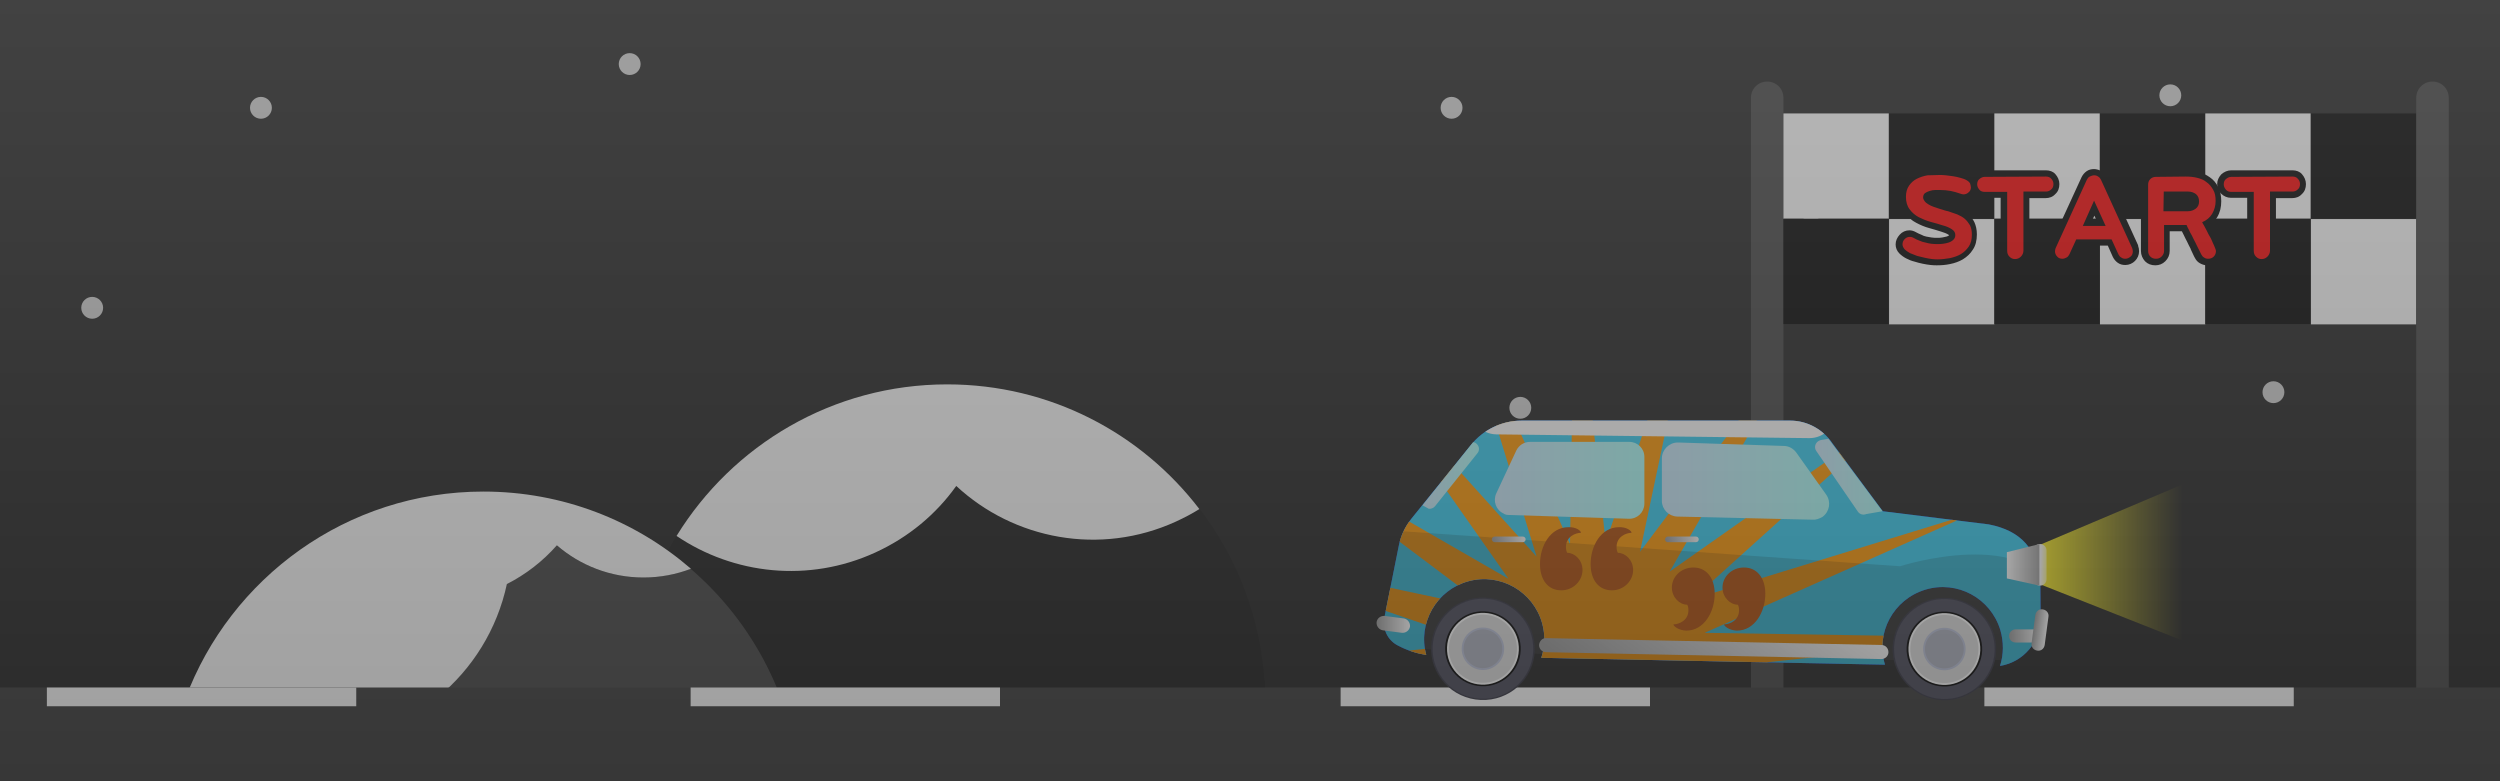 <?xml version="1.0" encoding="utf-8"?>
<!-- Generator: Adobe Illustrator 25.0.0, SVG Export Plug-In . SVG Version: 6.00 Build 0)  -->
<svg version="1.1" id="Layer_1" xmlns="http://www.w3.org/2000/svg" xmlns:xlink="http://www.w3.org/1999/xlink" x="0px" y="0px"
	 viewBox="0 0 800 250" style="enable-background:new 0 0 800 250;" xml:space="preserve">
<style type="text/css">
	.st0{fill:#222222;}
	.st1{opacity:0.8;fill:#FFFFFF;enable-background:new    ;}
	.st2{fill:#1C1C1C;}
	.st3{fill:#FFFFFF;}
	.st4{fill:#444444;}
	.st5{fill:#FF0000;}
	.st6{fill:#3B3B3B;}
	.st7{fill:url(#SVGID_1_);}
	.st8{fill:#2D2D2D;}
	.st9{fill:#1813E5;}
	.st10{fill:#35CCEF;}
	.st11{clip-path:url(#SVGID_3_);fill:#FF9700;}
	.st12{clip-path:url(#SVGID_3_);}
	.st13{opacity:0.15;enable-background:new    ;}
	.st14{fill:url(#SVGID_4_);}
	.st15{fill:url(#SVGID_5_);}
	.st16{fill:url(#SVGID_6_);}
	.st17{fill:#32323F;}
	.st18{fill:#474757;}
	.st19{fill:#DDDDDD;}
	.st20{fill:#BAC0D8;}
	.st21{fill:#ACAFBC;}
	.st22{fill:url(#SVGID_7_);}
	.st23{fill:url(#SVGID_8_);}
	.st24{fill:url(#SVGID_9_);}
	.st25{fill:url(#SVGID_10_);}
	.st26{fill:url(#SVGID_11_);}
	.st27{fill:url(#SVGID_12_);}
	.st28{fill:url(#SVGID_13_);}
	.st29{fill:url(#SVGID_14_);}
	.st30{fill:url(#SVGID_15_);}
	.st31{enable-background:new    ;}
	.st32{fill:#AD4905;}
	.st33{opacity:0.47;fill:url(#SVGID_16_);enable-background:new    ;}
</style>
<g id="Layer_1_1_">
	<rect class="st0" width="800" height="250"/>
</g>
<g id="Layer_7">
	<circle class="st1" cx="579.5" cy="72.5" r="3.5"/>
	<circle class="st1" cx="694.5" cy="30.5" r="3.5"/>
	<circle class="st1" cx="464.5" cy="34.5" r="3.5"/>
	<circle class="st1" cx="727.5" cy="125.5" r="3.5"/>
	<circle class="st1" cx="486.5" cy="130.5" r="3.5"/>
	<circle class="st1" cx="201.5" cy="20.5" r="3.5"/>
	<circle class="st1" cx="83.5" cy="34.5" r="3.5"/>
	<circle class="st1" cx="29.5" cy="98.5" r="3.5"/>
	<g>
		<g>
			<path class="st2" d="M306,155.5c-6.4,8.9-15.2,16.4-25.9,21.3c-21.5,9.8-45.4,7-63.6-5.3c-8.4,13.6-13.7,29.4-14.8,46.3h-0.2v28
				h203.3v-28h-0.2c-1.4-20.6-8.9-39.5-20.7-54.9c-2.4,1.5-4.9,2.8-7.5,4C352,178,324.4,172.6,306,155.5z"/>
			<path class="st3" d="M303.1,123c-36.6,0-68.7,19.4-86.6,48.5c18.2,12.3,42.2,15.1,63.6,5.3c10.7-4.9,19.5-12.3,25.9-21.3
				c18.4,17.1,46,22.5,70.3,11.4c2.6-1.2,5.1-2.5,7.5-4C365.2,138.6,336,123,303.1,123z"/>
		</g>
		<g>
			<path class="st4" d="M256.1,252.1c-1.9-28-15.1-52.9-35.1-70.1c-4.7,1.8-9.8,2.8-15.2,2.8c-10.6,0-20.2-3.9-27.7-10.3
				c-4.5,5.1-9.9,9.3-16,12.4c-6.2,29-31.9,50.8-62.8,50.8c-15.2,0-29.1-5.3-40.1-14c-3.3,9-5.4,18.5-6.1,28.5H53V250h203.3v2.1
				H256.1z"/>
			<path class="st3" d="M162.2,186.9c6.1-3.1,11.5-7.3,16-12.4c7.4,6.4,17.1,10.3,27.7,10.3c5.4,0,10.5-1,15.2-2.8
				c-17.8-15.4-41-24.7-66.4-24.7c-43.7,0-81,27.6-95.4,66.3c11,8.8,24.9,14,40.1,14C130.3,237.7,156,215.9,162.2,186.9z"/>
		</g>
	</g>
	<path class="st4" d="M565.5,231.1L565.5,231.1c-2.9,0-5.2-2.3-5.2-5.2V31.3c0-2.9,2.3-5.2,5.2-5.2l0,0c2.9,0,5.2,2.3,5.2,5.2v194.6
		C570.7,228.8,568.4,231.1,565.5,231.1z"/>
	<g>
		<g>
			<rect x="570.7" y="36.3" class="st3" width="33.7" height="33.7"/>
			<rect x="570.7" y="70" width="33.7" height="33.7"/>
			<rect x="604.5" y="70.1" class="st3" width="33.7" height="33.7"/>
			<rect x="604.5" y="36.3" width="33.7" height="33.7"/>
			<rect x="638.2" y="36.3" class="st3" width="33.7" height="33.7"/>
			<rect x="638.2" y="70" width="33.7" height="33.7"/>
			<rect x="672" y="70.1" class="st3" width="33.7" height="33.7"/>
			<rect x="672" y="36.3" width="33.7" height="33.7"/>
			<rect x="705.7" y="36.3" class="st3" width="33.7" height="33.7"/>
			<rect x="705.7" y="70" width="33.7" height="33.7"/>
			<rect x="739.5" y="70.1" class="st3" width="33.7" height="33.7"/>
			<rect x="739.5" y="36.3" width="33.7" height="33.7"/>
		</g>
		<g>
			<g>
				<g>
					<path class="st5" d="M620,84.1c-0.5,0-1.1,0-1.9-0.1c-0.8-0.1-1.6-0.2-2.4-0.4c-0.9-0.2-1.8-0.4-2.6-0.7
						c-0.9-0.3-1.7-0.6-2.5-1s-1.5-0.9-2-1.4c-0.6-0.7-0.9-1.4-0.9-2.3s0.3-1.7,1-2.4c0.7-0.7,1.5-1.1,2.4-1.1
						c0.6,0,1.1,0.1,1.6,0.4c0.6,0.3,1.2,0.6,1.8,0.9c0.6,0.2,1.2,0.4,1.8,0.6s1.2,0.3,1.8,0.4s1.3,0.1,2,0.1c0.4,0,1,0,1.6-0.1
						s1.1-0.2,1.6-0.3c0.5-0.2,0.8-0.4,1.2-0.7c0.1-0.1,0.3-0.3,0.3-0.8c0-0.3-0.1-0.7-0.7-1c-0.7-0.4-1.6-0.8-2.7-1.1
						c-1.1-0.4-2.4-0.7-3.7-1.1c-1.4-0.4-2.8-0.9-4-1.6c-1.3-0.7-2.3-1.6-3.2-2.7c-0.9-1.2-1.4-2.7-1.4-4.6c0-1.6,0.4-3,1.2-4.1
						c0.7-1.1,1.7-1.9,2.9-2.5c1.1-0.6,2.3-1,3.7-1.2c1.3-0.2,2.6-0.3,3.8-0.3c0.6,0,1.3,0,2.1,0.1s1.6,0.2,2.4,0.3
						c0.8,0.1,1.6,0.3,2.3,0.5c0.8,0.2,1.5,0.5,2.1,0.7c0.6,0.3,1.1,0.7,1.5,1.1c0.4,0.5,0.6,1.2,0.6,2c0,0.9-0.3,1.8-1,2.4
						s-1.5,1-2.4,1c-0.4,0-0.8-0.1-1.3-0.3c-1-0.4-2.1-0.7-3.1-0.9s-2.1-0.3-3.2-0.3c-0.4,0-0.9,0-1.5,0c-0.5,0-1.1,0.1-1.6,0.2
						c-0.4,0.1-0.8,0.3-1.1,0.5c-0.1,0.1-0.2,0.2-0.2,0.6c0,0.1,0,0.3,0.2,0.5c0.2,0.3,0.6,0.5,1,0.8c0.4,0.3,1,0.5,1.5,0.7
						c0.6,0.2,1.2,0.4,1.8,0.6s1.1,0.3,1.6,0.5c0.5,0.1,0.9,0.3,1.2,0.3c1,0.3,2,0.7,3,1.1s1.9,0.9,2.7,1.6c0.8,0.6,1.4,1.5,1.9,2.4
						c0.5,1,0.7,2.1,0.7,3.4c0,1.7-0.4,3.2-1.1,4.4c-0.7,1.1-1.7,2.1-2.9,2.8c-1.1,0.7-2.4,1.1-3.8,1.4
						C622.7,83.9,621.3,84.1,620,84.1z"/>
					<path d="M620.6,56c0.6,0,1.3,0,2.1,0.1s1.5,0.2,2.3,0.3s1.5,0.3,2.3,0.5c0.7,0.2,1.4,0.4,1.9,0.7c0.4,0.2,0.8,0.5,1.1,0.9
						s0.4,0.8,0.4,1.3c0,0.7-0.2,1.3-0.7,1.7c-0.5,0.5-1.1,0.7-1.7,0.7c-0.3,0-0.6-0.1-0.9-0.2c-1.1-0.4-2.2-0.7-3.2-0.9
						c-1.1-0.2-2.2-0.3-3.4-0.3c-0.4,0-0.9,0-1.5,0s-1.2,0.1-1.8,0.3s-1.1,0.4-1.5,0.7s-0.6,0.8-0.6,1.4c0,0.4,0.2,0.8,0.5,1.2
						s0.7,0.7,1.2,1s1.1,0.6,1.7,0.8c0.6,0.2,1.2,0.4,1.8,0.6s1.1,0.3,1.6,0.5c0.5,0.1,0.9,0.3,1.2,0.3c1,0.3,1.9,0.7,2.9,1
						c0.9,0.4,1.7,0.8,2.4,1.4s1.2,1.3,1.7,2.1c0.4,0.8,0.6,1.8,0.6,3c0,1.5-0.3,2.8-1,3.8s-1.5,1.8-2.5,2.4s-2.2,1-3.5,1.3
						c-1.3,0.2-2.6,0.4-3.9,0.4c-0.4,0-1,0-1.8-0.1c-0.7-0.1-1.5-0.2-2.3-0.4c-0.8-0.2-1.7-0.4-2.5-0.6c-0.8-0.3-1.6-0.6-2.3-0.9
						c-0.7-0.4-1.3-0.8-1.7-1.2c-0.4-0.5-0.7-1-0.7-1.6s0.2-1.2,0.7-1.7s1-0.7,1.7-0.7c0.4,0,0.8,0.1,1.1,0.3
						c0.7,0.4,1.3,0.7,1.9,0.9c0.6,0.3,1.3,0.5,1.9,0.6c0.6,0.2,1.3,0.3,1.9,0.4c0.7,0.1,1.4,0.1,2.1,0.1c0.5,0,1,0,1.7-0.1
						c0.6-0.1,1.3-0.2,1.8-0.4c0.6-0.2,1.1-0.5,1.5-0.9s0.6-0.9,0.6-1.5c0-0.8-0.4-1.4-1.2-1.9s-1.7-0.9-2.9-1.2
						c-1.1-0.4-2.4-0.7-3.8-1.1c-1.4-0.4-2.6-0.9-3.8-1.5c-1.1-0.6-2.1-1.4-2.9-2.5c-0.8-1-1.2-2.4-1.2-4c0-1.4,0.3-2.6,1-3.6
						s1.5-1.7,2.5-2.2s2.2-0.9,3.4-1.1C618.2,56.1,619.5,56,620.6,56 M620.6,54c-1.3,0-2.6,0.1-4,0.3c-1.5,0.2-2.8,0.7-4,1.3
						c-1.3,0.7-2.4,1.6-3.2,2.8c-0.9,1.3-1.3,2.9-1.3,4.7c0,2.1,0.5,3.9,1.6,5.2c0.9,1.2,2.1,2.3,3.5,3c1.3,0.7,2.7,1.3,4.2,1.7
						c1.3,0.4,2.6,0.7,3.7,1.1c1,0.3,1.8,0.6,2.4,1c0.1,0.1,0.2,0.1,0.2,0.1l0,0c0,0,0,0,0,0.1c-0.2,0.2-0.5,0.3-0.8,0.4
						c-0.4,0.1-0.9,0.2-1.4,0.3c-0.6,0.1-1.1,0.1-1.5,0.1c-0.7,0-1.3,0-1.9-0.1c-0.6-0.1-1.1-0.2-1.7-0.3c-0.5-0.1-1.1-0.3-1.6-0.6
						c-0.6-0.2-1.1-0.5-1.7-0.8c-0.7-0.4-1.4-0.6-2.1-0.6c-1.2,0-2.3,0.5-3.1,1.4s-1.3,1.9-1.3,3.1c0,1.1,0.4,2.1,1.2,2.9
						c0.6,0.6,1.4,1.2,2.2,1.6s1.7,0.8,2.6,1c0.9,0.3,1.8,0.5,2.7,0.7s1.7,0.3,2.5,0.4s1.5,0.1,2,0.1c1.4,0,2.8-0.1,4.2-0.4
						c1.5-0.3,2.9-0.8,4.1-1.5c1.3-0.8,2.4-1.8,3.2-3.1c0.9-1.3,1.3-3,1.3-4.9c0-1.5-0.3-2.8-0.8-3.9s-1.3-2-2.2-2.7
						c-0.8-0.7-1.8-1.3-2.9-1.7c-1-0.4-2-0.8-3-1.1l0,0l0,0c-0.3-0.1-0.7-0.2-1.2-0.3c-0.5-0.1-1-0.3-1.6-0.5
						c-0.5-0.2-1.1-0.4-1.7-0.6c-0.5-0.2-1-0.4-1.4-0.6c-0.2-0.1-0.4-0.3-0.6-0.4c0.1-0.1,0.3-0.1,0.5-0.2c0.4-0.1,0.9-0.2,1.3-0.2
						c0.6,0,1.1,0,1.5,0c1,0,2,0.1,3,0.3s2,0.5,3,0.8c0.6,0.2,1.1,0.3,1.6,0.3c1.2,0,2.3-0.5,3.2-1.3c0.9-0.9,1.3-1.9,1.3-3.2
						c0-1-0.3-1.9-0.9-2.6c-0.5-0.6-1.1-1.1-1.8-1.4c-0.7-0.3-1.4-0.6-2.3-0.8c-0.8-0.2-1.6-0.4-2.4-0.5c-0.8-0.2-1.7-0.3-2.5-0.3
						C622,54.1,621.3,54,620.6,54L620.6,54z"/>
				</g>
				<g>
					<path class="st5" d="M644.9,83.9c-1,0-1.9-0.4-2.6-1.1c-0.7-0.7-1-1.6-1-2.6V62.4h-6.2c-1,0-1.8-0.3-2.4-1s-1-1.5-1-2.4
						s0.3-1.8,1-2.4c0.7-0.7,1.5-1,2.4-1h19.6c0.9,0,1.8,0.3,2.4,1c0.7,0.7,1,1.5,1,2.4s-0.4,1.8-1,2.4c-0.7,0.7-1.5,1-2.4,1h-6.2
						v17.9c0,1-0.4,1.9-1.1,2.6C646.7,83.5,645.9,83.9,644.9,83.9z"/>
					<path d="M654.7,56.5c0.7,0,1.3,0.2,1.7,0.7c0.5,0.5,0.7,1.1,0.7,1.7c0,0.7-0.2,1.3-0.7,1.7c-0.5,0.5-1.1,0.7-1.7,0.7h-7.2v18.9
						c0,0.7-0.3,1.4-0.8,1.9s-1.1,0.8-1.9,0.8s-1.3-0.3-1.8-0.8s-0.7-1.1-0.7-1.9V61.4h-7.2c-0.7,0-1.3-0.2-1.7-0.7s-0.7-1-0.7-1.7
						s0.2-1.3,0.7-1.7s1-0.7,1.7-0.7L654.7,56.5 M654.7,54.5h-19.6c-1.2,0-2.3,0.5-3.2,1.3c-0.8,0.9-1.3,1.9-1.3,3.1
						c0,1.2,0.4,2.3,1.3,3.1c0.8,0.8,1.9,1.3,3.1,1.3h5.2v16.9c0,1.3,0.5,2.4,1.3,3.3c0.9,0.9,2,1.4,3.3,1.4s2.4-0.5,3.3-1.3
						c0.9-0.9,1.3-2,1.3-3.3V63.4h5.2c1.2,0,2.3-0.4,3.1-1.3c0.9-0.8,1.3-1.9,1.3-3.2c0-1.2-0.5-2.3-1.3-3.2
						C657,54.9,655.9,54.5,654.7,54.5L654.7,54.5z"/>
				</g>
				<g>
					<path class="st5" d="M680.2,83.9c-0.7,0-1.3-0.2-1.9-0.5c-0.5-0.3-1-0.8-1.2-1.4l-1.9-4.2h-10l-1.9,4.2
						c-0.3,0.6-0.7,1.1-1.3,1.5c-0.6,0.3-1.2,0.5-1.8,0.5c-1,0-1.8-0.3-2.4-1c-0.7-0.7-1-1.5-1-2.4c0-0.5,0.1-1,0.3-1.4l10-21.9
						c0.3-0.6,0.7-1.1,1.2-1.4c0.6-0.4,1.2-0.6,1.8-0.6s1.3,0.2,1.8,0.5c0.6,0.4,1,0.8,1.3,1.5l10,21.9c0.2,0.5,0.3,1,0.3,1.4
						c0,0.9-0.3,1.8-1,2.4C682,83.5,681.1,83.9,680.2,83.9z M672.3,71.3l-2.1-4.7l-2.1,4.7H672.3z"/>
					<path d="M670.1,56.1c0.5,0,0.9,0.1,1.3,0.4c0.4,0.2,0.7,0.6,0.9,1l10,21.9c0.1,0.3,0.2,0.7,0.2,1c0,0.7-0.2,1.3-0.7,1.7
						s-1,0.7-1.7,0.7c-0.5,0-0.9-0.1-1.3-0.4c-0.4-0.2-0.7-0.6-0.9-1l-2.2-4.8h-11.3l-2.2,4.8c-0.2,0.4-0.5,0.8-0.9,1
						s-0.8,0.4-1.3,0.4c-0.7,0-1.3-0.2-1.7-0.7c-0.5-0.5-0.7-1.1-0.7-1.7c0-0.3,0.1-0.7,0.2-1l10-21.9c0.2-0.4,0.5-0.8,0.9-1
						C669.2,56.3,669.6,56.1,670.1,56.1 M666.5,72.3h7.3l-3.7-8.1L666.5,72.3 M670.1,54.1c-0.9,0-1.7,0.2-2.4,0.7s-1.2,1.1-1.6,1.9
						l-10,21.8c-0.3,0.6-0.4,1.2-0.4,1.8c0,1.2,0.5,2.3,1.3,3.2c0.9,0.9,1.9,1.3,3.2,1.3c0.9,0,1.6-0.2,2.4-0.7
						c0.7-0.5,1.3-1.1,1.6-1.9l1.6-3.6h8.7l1.6,3.6c0.4,0.8,0.9,1.4,1.6,1.9c0.7,0.5,1.5,0.7,2.4,0.7c1.2,0,2.3-0.5,3.1-1.3
						s1.3-1.9,1.3-3.1c0-0.6-0.1-1.2-0.3-1.7v-0.1v-0.1l-10-21.9c-0.4-0.8-1-1.5-1.7-1.9C671.7,54.4,670.9,54.1,670.1,54.1
						L670.1,54.1z M669.6,70.3l0.6-1.3l0.6,1.3H669.6L669.6,70.3z"/>
				</g>
				<g>
					<path class="st5" d="M706.3,83.9c-0.7,0-1.3-0.2-1.8-0.5c-0.6-0.3-1-0.8-1.3-1.4c-0.1-0.2-0.3-0.5-0.5-1l-0.8-1.7
						c-0.4-0.8-0.7-1.5-1.1-2.3c-0.4-0.8-0.8-1.5-1.1-2.2c-0.3-0.6-0.6-1.2-0.8-1.6c0-0.1-0.1-0.1-0.1-0.2h-5.5v7.3
						c0,1-0.4,1.9-1.1,2.6c-0.7,0.7-1.6,1-2.5,1c-1,0-1.9-0.3-2.5-1c-0.7-0.7-1-1.5-1-2.5V59.1c0-1,0.3-1.9,1-2.5
						c0.7-0.7,1.5-1,2.5-1h9.7c1.3,0,2.7,0.1,3.9,0.4c1.3,0.3,2.4,0.8,3.4,1.5s1.8,1.7,2.4,2.8c0.6,1.1,0.9,2.5,0.9,4.1
						c0,1.7-0.4,3.3-1.2,4.6c-0.6,1.1-1.6,2-2.7,2.6c0,0.1,0.1,0.1,0.1,0.2c0.3,0.5,0.6,1.1,0.9,1.7c0.3,0.6,0.6,1.3,1,1.9
						c0.3,0.7,0.6,1.3,0.9,1.9c0.3,0.6,0.5,1.2,0.7,1.7c0.2,0.6,0.3,1,0.3,1.4c0,1-0.3,1.8-1,2.5C708.1,83.5,707.3,83.9,706.3,83.9z
						 M700.1,66.6c0.8,0,1.4-0.2,1.9-0.6c0.3-0.2,0.6-0.6,0.6-1.5c0-1-0.4-1.4-0.6-1.6c-0.5-0.4-1.1-0.6-1.9-0.6h-6.8v4.3
						C693.3,66.6,700.1,66.6,700.1,66.6z"/>
					<path d="M699.4,56.5c1.3,0,2.5,0.1,3.7,0.4c1.2,0.3,2.2,0.7,3,1.4c0.9,0.6,1.5,1.4,2.1,2.4s0.8,2.2,0.8,3.6
						c0,1.5-0.4,2.9-1.1,4.1c-0.7,1.2-1.8,2.1-3.2,2.7c0.1,0.3,0.3,0.6,0.6,1.1s0.5,1,0.9,1.7c0.3,0.6,0.6,1.3,1,1.9
						s0.6,1.3,0.9,1.9c0.3,0.6,0.5,1.1,0.7,1.6s0.3,0.8,0.3,1c0,0.7-0.2,1.3-0.7,1.8s-1.1,0.7-1.8,0.7c-0.5,0-0.9-0.1-1.3-0.4
						c-0.4-0.2-0.7-0.6-0.9-1c-0.1-0.1-0.2-0.5-0.5-1s-0.5-1.1-0.9-1.8c-0.3-0.7-0.7-1.4-1.1-2.2c-0.4-0.8-0.7-1.5-1.1-2.1
						c-0.3-0.7-0.6-1.2-0.8-1.6s-0.3-0.7-0.3-0.7h-7.2v8.3c0,0.7-0.3,1.3-0.8,1.8s-1.1,0.7-1.8,0.7s-1.3-0.2-1.8-0.7
						s-0.7-1.1-0.7-1.8V59.1c0-0.7,0.2-1.3,0.7-1.8s1.1-0.7,1.8-0.7L699.4,56.5 M692.3,67.6h7.8c1,0,1.8-0.3,2.5-0.8
						s1.1-1.3,1.1-2.3s-0.3-1.8-1-2.4c-0.7-0.5-1.5-0.8-2.5-0.8h-7.8L692.3,67.6 M699.4,54.5h-9.7c-1.3,0-2.4,0.5-3.3,1.3
						c-0.9,0.9-1.3,2-1.3,3.3v21.2c0,1.3,0.5,2.4,1.3,3.3c0.9,0.9,2,1.3,3.3,1.3c1.2,0,2.3-0.4,3.2-1.3s1.4-2,1.4-3.3V74h3.9
						c0.2,0.4,0.4,0.8,0.6,1.2c0.3,0.7,0.7,1.4,1.1,2.2c0.4,0.8,0.7,1.5,1.1,2.2v0.1l0.8,1.7c0.3,0.6,0.4,0.9,0.5,1
						c0.4,0.8,0.9,1.4,1.6,1.8c0.7,0.4,1.5,0.7,2.4,0.7c1.2,0,2.3-0.5,3.2-1.3c0.9-0.9,1.3-2,1.3-3.2c0-0.5-0.1-1-0.4-1.7
						c-0.2-0.5-0.4-1.1-0.7-1.7s-0.6-1.3-0.9-1.9c-0.3-0.7-0.7-1.3-1-2c-0.2-0.4-0.4-0.8-0.6-1.1c0.9-0.7,1.7-1.5,2.3-2.5
						c0.9-1.5,1.3-3.2,1.3-5.1c0-1.7-0.3-3.3-1-4.6s-1.5-2.3-2.7-3.1c-1.1-0.8-2.3-1.3-3.7-1.7C702.2,54.7,700.8,54.5,699.4,54.5
						L699.4,54.5z M694.3,63.3h5.8c0.7,0,1.1,0.2,1.3,0.4c0.1,0.1,0.3,0.2,0.3,0.8c0,0.5-0.2,0.7-0.2,0.7c-0.4,0.3-0.8,0.4-1.3,0.4
						h-5.8L694.3,63.3L694.3,63.3z"/>
				</g>
				<g>
					<path class="st5" d="M723.8,83.9c-1,0-1.9-0.4-2.6-1.1c-0.7-0.7-1-1.6-1-2.6V62.4H714c-1,0-1.8-0.3-2.4-1s-1-1.5-1-2.4
						s0.3-1.8,1-2.4c0.7-0.7,1.5-1,2.4-1h19.6c1,0,1.8,0.3,2.4,1c0.7,0.7,1,1.5,1,2.4s-0.4,1.8-1,2.4c-0.7,0.7-1.5,1-2.4,1h-6.2
						v17.9c0,1-0.4,1.9-1.1,2.6C725.7,83.5,724.8,83.9,723.8,83.9z"/>
					<path d="M733.6,56.5c0.7,0,1.3,0.2,1.7,0.7c0.5,0.5,0.7,1.1,0.7,1.7c0,0.7-0.2,1.3-0.7,1.7c-0.5,0.5-1.1,0.7-1.7,0.7h-7.2v18.9
						c0,0.7-0.3,1.4-0.8,1.9s-1.1,0.8-1.9,0.8s-1.3-0.3-1.8-0.8s-0.7-1.1-0.7-1.9V61.4H714c-0.7,0-1.3-0.2-1.7-0.7s-0.7-1-0.7-1.7
						s0.2-1.3,0.7-1.7s1-0.7,1.7-0.7L733.6,56.5 M733.6,54.5H714c-1.2,0-2.3,0.5-3.2,1.3c-0.8,0.9-1.3,1.9-1.3,3.1
						c0,1.2,0.4,2.3,1.3,3.1c0.8,0.8,1.9,1.3,3.1,1.3h5.2v16.9c0,1.3,0.5,2.4,1.3,3.3c0.9,0.9,2,1.4,3.3,1.4s2.4-0.5,3.3-1.3
						c0.9-0.9,1.3-2,1.3-3.3V63.4h5.2c1.2,0,2.3-0.4,3.1-1.3c0.9-0.8,1.3-1.9,1.3-3.2c0-1.2-0.5-2.3-1.3-3.2
						C735.9,54.9,734.8,54.5,733.6,54.5L733.6,54.5z"/>
				</g>
			</g>
		</g>
		<path class="st4" d="M778.4,231.1L778.4,231.1c-2.9,0-5.2-2.3-5.2-5.2V31.3c0-2.9,2.3-5.2,5.2-5.2l0,0c2.9,0,5.2,2.3,5.2,5.2
			v194.6C783.6,228.8,781.2,231.1,778.4,231.1z"/>
	</g>
</g>
<g id="Layer_5">
	<rect y="220" class="st6" width="800" height="30"/>
	<rect x="15" y="220" class="st3" width="99" height="6"/>
	<rect x="221" y="220" class="st3" width="99" height="6"/>
	<rect x="429" y="220" class="st3" width="99" height="6"/>
	<rect x="635" y="220" class="st3" width="99" height="6"/>
</g>
<g id="Layer_6">
</g>
<linearGradient id="SVGID_1_" gradientUnits="userSpaceOnUse" x1="652.4" y1="72" x2="698.28" y2="72" gradientTransform="matrix(1 0 0 -1 0 252)">
	<stop  offset="0" style="stop-color:#FCEE21"/>
	<stop  offset="1" style="stop-color:#FCEE21;stop-opacity:0"/>
</linearGradient>
<polygon class="st7" points="698.2,204.9 652.4,186.8 652.4,174.5 698.2,155.1 "/>
<g>
	<g id="Layer_2_1_">
		<g id="Premium">
			<g id="premium-mini-blue">
				
					<rect x="467" y="166.4" transform="matrix(4.205010e-02 -0.999 0.999 4.205010e-02 262.858 666.929)" class="st8" width="24.4" height="60"/>
				<rect x="583.5" y="186.8" class="st8" width="60" height="24.4"/>
				<path class="st9" d="M652.9,186.2c-0.9-10.5-6.2-16.4-16.5-18.4l-33.9-4.2l-16.1-21.7c-3-4.5-8.1-7.3-13.5-7.3h-86
					c-6.3,0-12.3,2.9-16.2,7.8l-19,23.5c-2.1,2.6-3.5,5.6-4.1,8.8l-4.6,22.9c-0.7,3.6,1,7.2,4.2,8.9l0.2,0.1c2.8,1.5,5.9,2.5,9,3
					c-2.8-10.3,3.3-20.8,13.5-23.6s20.8,3.3,23.6,13.5c1,3.6,0.9,7.5-0.3,11l110,2.2c-3.1-10.2,2.7-20.9,12.9-24
					c10.2-3.1,20.9,2.7,24,12.9c1.1,3.8,1.1,7.8-0.1,11.5c7.5-1.2,13-7.7,13-15.3L652.9,186.2z"/>
				<path class="st10" d="M652.9,186.2c-0.9-10.5-6.2-16.4-16.5-18.4l-33.9-4.2l-16.1-21.7c-3-4.5-8.1-7.3-13.5-7.3h-86
					c-6.3,0-12.3,2.9-16.2,7.8l-19,23.5c-2.1,2.6-3.5,5.6-4.1,8.8l-4.6,22.9c-0.7,3.6,1,7.2,4.2,8.9l0.2,0.1c2.8,1.5,5.9,2.5,9,3
					c-2.8-10.3,3.3-20.8,13.5-23.6s20.8,3.3,23.6,13.5c1,3.6,0.9,7.5-0.3,11l110,2.2c-3.1-10.2,2.7-20.9,12.9-24
					c10.2-3.1,20.9,2.7,24,12.9c1.1,3.8,1.1,7.8-0.1,11.5c7.5-1.2,13-7.7,13-15.3L652.9,186.2z"/>
				<g>
					<defs>
						<path id="SVGID_2_" d="M652.9,186.2c-0.9-10.5-6.2-16.4-16.5-18.4l-33.9-4.2l-16.1-21.7c-3-4.5-8.1-7.3-13.5-7.3h-86
							c-6.3,0-12.3,2.9-16.2,7.8l-19,23.5c-2.1,2.6-3.5,5.6-4.1,8.8l-4.6,22.9c-0.7,3.6,1,7.2,4.2,8.9l0.2,0.1c2.8,1.5,5.9,2.5,9,3
							c-2.8-10.3,3.3-20.8,13.5-23.6s20.8,3.3,23.6,13.5c1,3.6,0.9,7.5-0.3,11l110,2.2c-3.1-10.2,2.7-20.9,12.9-24
							c10.2-3.1,20.9,2.7,24,12.9c1.1,3.8,1.1,7.8-0.1,11.5c7.5-1.2,13-7.7,13-15.3L652.9,186.2z"/>
					</defs>
					<clipPath id="SVGID_3_">
						<use xlink:href="#SVGID_2_"  style="overflow:visible;"/>
					</clipPath>
					<polygon class="st11" points="639.7,204 546,214 635.1,244.5 543,225 618.3,281.5 536.7,234.5 590.8,311.6 527.7,241.6 
						555.4,331.7 517,245.6 515.5,339.8 505.6,246.2 475.1,335.3 494.6,243.1 438,318.4 485.1,236.8 408,291 477.9,227.9 
						387.9,255.6 473.9,217.2 379.7,215.7 473.4,205.8 384.3,175.2 476.4,194.8 401.1,138.2 482.7,185.2 428.6,108.1 491.7,178.1 
						464,88 502.4,174.1 503.9,79.9 513.8,173.6 544.3,84.4 524.8,176.6 581.4,101.3 534.3,182.9 611.4,128.7 541.5,191.8 
						631.5,164.2 545.5,202.5 					"/>
					<g class="st12">
						<path class="st13" d="M441.7,169.5L608,181.2c0,0,41.4-13.4,50.9,10.4l-3.9,32.3c0,0-29.3,6.2-32.6,6.2
							c-3.3,0-96.2,0.7-101.4,0c-5.2-0.7-81.5-6.2-81.5-6.2L431,191L441.7,169.5z"/>
						<path class="st3" d="M479.2,106.3l100.2,1.2c4.6,0.1,8.2,3.8,8.2,8.4l-0.2,16.1c-0.1,4.6-3.8,8.2-8.4,8.2l-100.2-1.2
							c-4.6-0.1-8.2-3.8-8.2-8.4l0.2-16.1C470.9,109.9,474.7,106.2,479.2,106.3z"/>
					</g>
				</g>
				
					<linearGradient id="SVGID_4_" gradientUnits="userSpaceOnUse" x1="531.705" y1="98.019" x2="585.146" y2="98.019" gradientTransform="matrix(1 0 0 -1 0 252)">
					<stop  offset="0" style="stop-color:#C9E7F9"/>
					<stop  offset="1" style="stop-color:#AAFFF9"/>
				</linearGradient>
				<path class="st14" d="M580,166.3l-43.3-1c-2.7-0.1-4.9-2.3-4.9-5v-13.6c0-2.8,2.3-5.1,5.1-5.1c0.1,0,0.1,0,0.2,0l33.7,1.1
					c1.6,0,3,0.8,4,2.1l9.6,13.5c1.6,2.3,1.1,5.4-1.2,7.1C582.1,166,581.1,166.4,580,166.3z"/>
				
					<linearGradient id="SVGID_5_" gradientUnits="userSpaceOnUse" x1="478.264" y1="98.231" x2="526.163" y2="98.231" gradientTransform="matrix(1 0 0 -1 0 252)">
					<stop  offset="0" style="stop-color:#C9E7F9"/>
					<stop  offset="1" style="stop-color:#AAFFF9"/>
				</linearGradient>
				<path class="st15" d="M483,164.8l38.2,1.2c2.7,0.1,4.9-2,5-4.7c0-0.1,0-0.1,0-0.2v-14.9c0-2.7-2.2-4.8-4.8-4.8l0,0h-31.8
					c-1.9,0-3.6,1.1-4.4,2.8l-6.4,13.7c-1.1,2.4-0.1,5.3,2.3,6.4C481.6,164.7,482.3,164.8,483,164.8z"/>
				
					<linearGradient id="SVGID_6_" gradientUnits="userSpaceOnUse" x1="580.883" y1="99.395" x2="602.441" y2="99.395" gradientTransform="matrix(1 0 0 -1 0 252)">
					<stop  offset="0" style="stop-color:#C9E7F9"/>
					<stop  offset="1" style="stop-color:#AAFFF9"/>
				</linearGradient>
				<path class="st16" d="M602.4,163.6l-5.2,0.9c-1,0.4-2.1,0.1-2.7-0.8l-13.3-19.4c-0.7-1-0.4-2.4,0.6-3.1c0.3-0.2,0.6-0.3,0.9-0.4
					l2.4-0.4L602.4,163.6z"/>
				
					<ellipse transform="matrix(4.205308e-02 -0.999 0.999 4.205308e-02 247.186 673)" class="st17" cx="474.6" cy="207.6" rx="16.4" ry="16.6"/>
				
					<ellipse transform="matrix(4.205010e-02 -0.999 0.999 4.205010e-02 247.188 673.001)" class="st18" cx="474.6" cy="207.6" rx="16" ry="16.1"/>
				
					<ellipse transform="matrix(4.205010e-02 -0.999 0.999 4.205010e-02 247.188 673.001)" cx="474.6" cy="207.6" rx="12" ry="12.1"/>
				
					<ellipse transform="matrix(4.205010e-02 -0.999 0.999 4.205010e-02 247.188 673.001)" class="st3" cx="474.6" cy="207.6" rx="11.5" ry="11.5"/>
				
					<ellipse transform="matrix(4.205010e-02 -0.999 0.999 4.205010e-02 247.188 673.001)" class="st19" cx="474.6" cy="207.6" rx="10.9" ry="10.9"/>
				
					<ellipse transform="matrix(4.205010e-02 -0.999 0.999 4.205010e-02 247.188 673.001)" class="st20" cx="474.6" cy="207.6" rx="6.8" ry="6.8"/>
				
					<ellipse transform="matrix(4.205010e-02 -0.999 0.999 4.205010e-02 247.188 673.001)" class="st21" cx="474.6" cy="207.6" rx="6.2" ry="6.2"/>
				
					<ellipse transform="matrix(4.205010e-02 -0.999 0.999 4.205010e-02 388.646 820.538)" class="st17" cx="622.2" cy="207.6" rx="16.4" ry="16.6"/>
				
					<ellipse transform="matrix(4.205010e-02 -0.999 0.999 4.205010e-02 388.646 820.538)" class="st18" cx="622.2" cy="207.6" rx="16" ry="16.1"/>
				
					<ellipse transform="matrix(4.205010e-02 -0.999 0.999 4.205010e-02 388.646 820.538)" cx="622.2" cy="207.6" rx="12" ry="12.1"/>
				
					<ellipse transform="matrix(4.205010e-02 -0.999 0.999 4.205010e-02 388.646 820.538)" class="st3" cx="622.2" cy="207.6" rx="11.5" ry="11.5"/>
				
					<ellipse transform="matrix(4.205010e-02 -0.999 0.999 4.205010e-02 388.646 820.538)" class="st19" cx="622.2" cy="207.6" rx="10.9" ry="10.9"/>
				
					<ellipse transform="matrix(4.205010e-02 -0.999 0.999 4.205010e-02 388.646 820.538)" class="st20" cx="622.2" cy="207.6" rx="6.8" ry="6.8"/>
				
					<ellipse transform="matrix(4.205010e-02 -0.999 0.999 4.205010e-02 388.646 820.538)" class="st21" cx="622.2" cy="207.6" rx="6.2" ry="6.2"/>
				
					<linearGradient id="SVGID_7_" gradientUnits="userSpaceOnUse" x1="440.467" y1="52.191" x2="451.169" y2="52.191" gradientTransform="matrix(1 0 0 -1 -2.844527e-03 252.001)">
					<stop  offset="0" style="stop-color:#999999"/>
					<stop  offset="1" style="stop-color:#FFFFFF"/>
				</linearGradient>
				<path class="st22" d="M443.1,197.1l6.1,0.8c1.2,0.2,2.1,1.3,2,2.6l0,0c-0.2,1.2-1.3,2.1-2.6,2l-6.1-0.8c-1.2-0.2-2.1-1.3-2-2.6
					l0,0C440.7,197.8,441.8,197,443.1,197.1z"/>
				
					<linearGradient id="SVGID_8_" gradientUnits="userSpaceOnUse" x1="732.805" y1="459.825" x2="743.533" y2="459.825" gradientTransform="matrix(0.99 -7.000000e-02 -0.13 -0.51 -132.55 458.72)">
					<stop  offset="0" style="stop-color:#999999"/>
					<stop  offset="1" style="stop-color:#FFFFFF"/>
				</linearGradient>
				<path class="st23" d="M533.7,171.7h9c0.5,0,0.9,0.4,0.9,0.9l0,0c0,0.5-0.4,0.9-0.9,0.9h-9c-0.5,0-0.9-0.4-0.9-0.9l0,0
					C532.9,172.1,533.2,171.7,533.7,171.7z"/>
				
					<linearGradient id="SVGID_9_" gradientUnits="userSpaceOnUse" x1="677.888" y1="467.371" x2="688.616" y2="467.371" gradientTransform="matrix(0.99 -7.000000e-02 -0.13 -0.51 -132.55 458.72)">
					<stop  offset="0" style="stop-color:#999999"/>
					<stop  offset="1" style="stop-color:#FFFFFF"/>
				</linearGradient>
				<path class="st24" d="M478.3,171.7h9c0.5,0,0.9,0.4,0.9,0.9l0,0c0,0.5-0.4,0.9-0.9,0.9h-9c-0.5,0-0.9-0.4-0.9-0.9l0,0
					C477.4,172.1,477.8,171.7,478.3,171.7z"/>
				
					<linearGradient id="SVGID_10_" gradientUnits="userSpaceOnUse" x1="-2374.493" y1="82.925" x2="-2363.51" y2="82.925" gradientTransform="matrix(10.3 8.573547e-02 -1.379 -0.999 25067.164 493.506)">
					<stop  offset="0" style="stop-color:#999999"/>
					<stop  offset="1" style="stop-color:#FFFFFF"/>
				</linearGradient>
				<path class="st25" d="M494.8,204.2l107.3,2.2c1.2,0,2.2,1,2.2,2.3v0c0,1.2-1,2.2-2.3,2.2l-107.3-2.2c-1.2,0-2.2-1-2.2-2.3v0
					C492.6,205.1,493.6,204.1,494.8,204.2z"/>
				
					<linearGradient id="SVGID_11_" gradientUnits="userSpaceOnUse" x1="642.861" y1="48.442" x2="653.292" y2="48.442" gradientTransform="matrix(1 0 0 -1 0 252)">
					<stop  offset="0" style="stop-color:#999999"/>
					<stop  offset="1" style="stop-color:#FFFFFF"/>
				</linearGradient>
				<path class="st26" d="M645,201.4h6.2c1.2,0,2.1,0.9,2.1,2.1l0,0c0,1.2-0.9,2.1-2.1,2.1H645c-1.2,0-2.1-0.9-2.1-2.1l0,0
					C642.9,202.4,643.8,201.4,645,201.4z"/>
				
					<linearGradient id="SVGID_12_" gradientUnits="userSpaceOnUse" x1="499.112" y1="443.043" x2="503.35" y2="443.043" gradientTransform="matrix(0.991 0.134 0.134 -0.991 96.673 573.383)">
					<stop  offset="0" style="stop-color:#999999"/>
					<stop  offset="1" style="stop-color:#FFFFFF"/>
				</linearGradient>
				<path class="st27" d="M653.7,195L653.7,195c1.2,0.2,2,1.2,1.8,2.4l-1.2,9c-0.2,1.2-1.2,2-2.4,1.8l0,0c-1.2-0.2-2-1.2-1.8-2.4
					l1.2-9C651.5,195.6,652.5,194.8,653.7,195z"/>
				
					<linearGradient id="SVGID_13_" gradientUnits="userSpaceOnUse" x1="650.684" y1="71.302" x2="654.922" y2="71.218" gradientTransform="matrix(1 0 0 -1 0 252)">
					<stop  offset="0.55" style="stop-color:#FFFFFF"/>
					<stop  offset="1" style="stop-color:#FFF994"/>
				</linearGradient>
				<path class="st28" d="M652.8,174.1L652.8,174.1c1.2,0,2.1,0.9,2.1,2.1v9.1c0,1.2-0.9,2.1-2.1,2.1l0,0c-1.2,0-2.1-0.9-2.1-2.1
					v-9.1C650.7,175,651.6,174.1,652.8,174.1z"/>
				
					<linearGradient id="SVGID_14_" gradientUnits="userSpaceOnUse" x1="642.209" y1="71.26" x2="652.64" y2="71.26" gradientTransform="matrix(1 0 0 -1 0 252)">
					<stop  offset="0" style="stop-color:#FFFFFF"/>
					<stop  offset="1" style="stop-color:#A1A1A1"/>
				</linearGradient>
				<polygon class="st29" points="642.2,185.1 652.6,187.4 652.6,174.1 642.2,176.7 				"/>
				
					<linearGradient id="SVGID_15_" gradientUnits="userSpaceOnUse" x1="455.102" y1="99.854" x2="473.298" y2="99.854" gradientTransform="matrix(1 0 0 -1 0 252)">
					<stop  offset="0" style="stop-color:#C9E7F9"/>
					<stop  offset="1" style="stop-color:#AAFFF9"/>
				</linearGradient>
				<path class="st30" d="M471.4,141.5l0.5,0.1c1.1,0.5,1.7,1.8,1.2,2.9c-0.1,0.2-0.2,0.4-0.3,0.5L459.2,162c-0.5,0.6-1.3,0.9-2,0.8
					l-2-1.1L471.4,141.5z"/>
			</g>
		</g>
	</g>
	<g class="st31">
		<path class="st32" d="M505.9,170.5c-1.7,0-4.8,1.2-4.8,4.5c0,1,0.2,1.5,0.4,1.9c2.4,0,4.9,2.3,4.9,5.5c0,3.4-2.9,6.5-6.8,6.5
			c-4.2,0-6.8-3.3-6.8-8.4c0-5.8,3.3-11.8,9.1-11.8C504.3,168.6,505.9,169.8,505.9,170.5z M522.1,170.5c-1.7,0-4.8,1.2-4.8,4.5
			c0,1,0.2,1.5,0.4,1.9c2.4,0,4.9,2.3,4.9,5.5c0,3.4-2.9,6.5-6.8,6.5c-4.2,0-6.8-3.3-6.8-8.4c0-5.8,3.3-11.8,9.1-11.8
			C520.4,168.6,522.1,169.8,522.1,170.5z"/>
		<path class="st32" d="M535.5,199.8c1.7,0,4.8-1.2,4.8-4.5c0-1-0.2-1.5-0.4-1.8c-2.4,0-4.9-2.3-4.9-5.5c0-3.4,2.9-6.4,6.9-6.4
			c4.1,0,6.8,3.3,6.8,8.4c0,5.8-3.4,11.8-9.1,11.8C537.2,201.7,535.5,200.4,535.5,199.8z M551.7,199.8c1.7,0,4.8-1.2,4.8-4.5
			c0-1-0.2-1.5-0.4-1.8c-2.4,0-4.9-2.3-4.9-5.5c0-3.4,2.9-6.4,6.9-6.4c4.1,0,6.8,3.3,6.8,8.4c0,5.8-3.4,11.8-9.1,11.8
			C553.4,201.7,551.7,200.4,551.7,199.8z"/>
	</g>
</g>
<g id="Layer_8">
	
		<linearGradient id="SVGID_16_" gradientUnits="userSpaceOnUse" x1="400" y1="148" x2="400" y2="398" gradientTransform="matrix(1 0 0 1 0 -148)">
		<stop  offset="0" style="stop-color:#666666"/>
		<stop  offset="1" style="stop-color:#333333"/>
	</linearGradient>
	<rect class="st33" width="800" height="250"/>
</g>
</svg>

